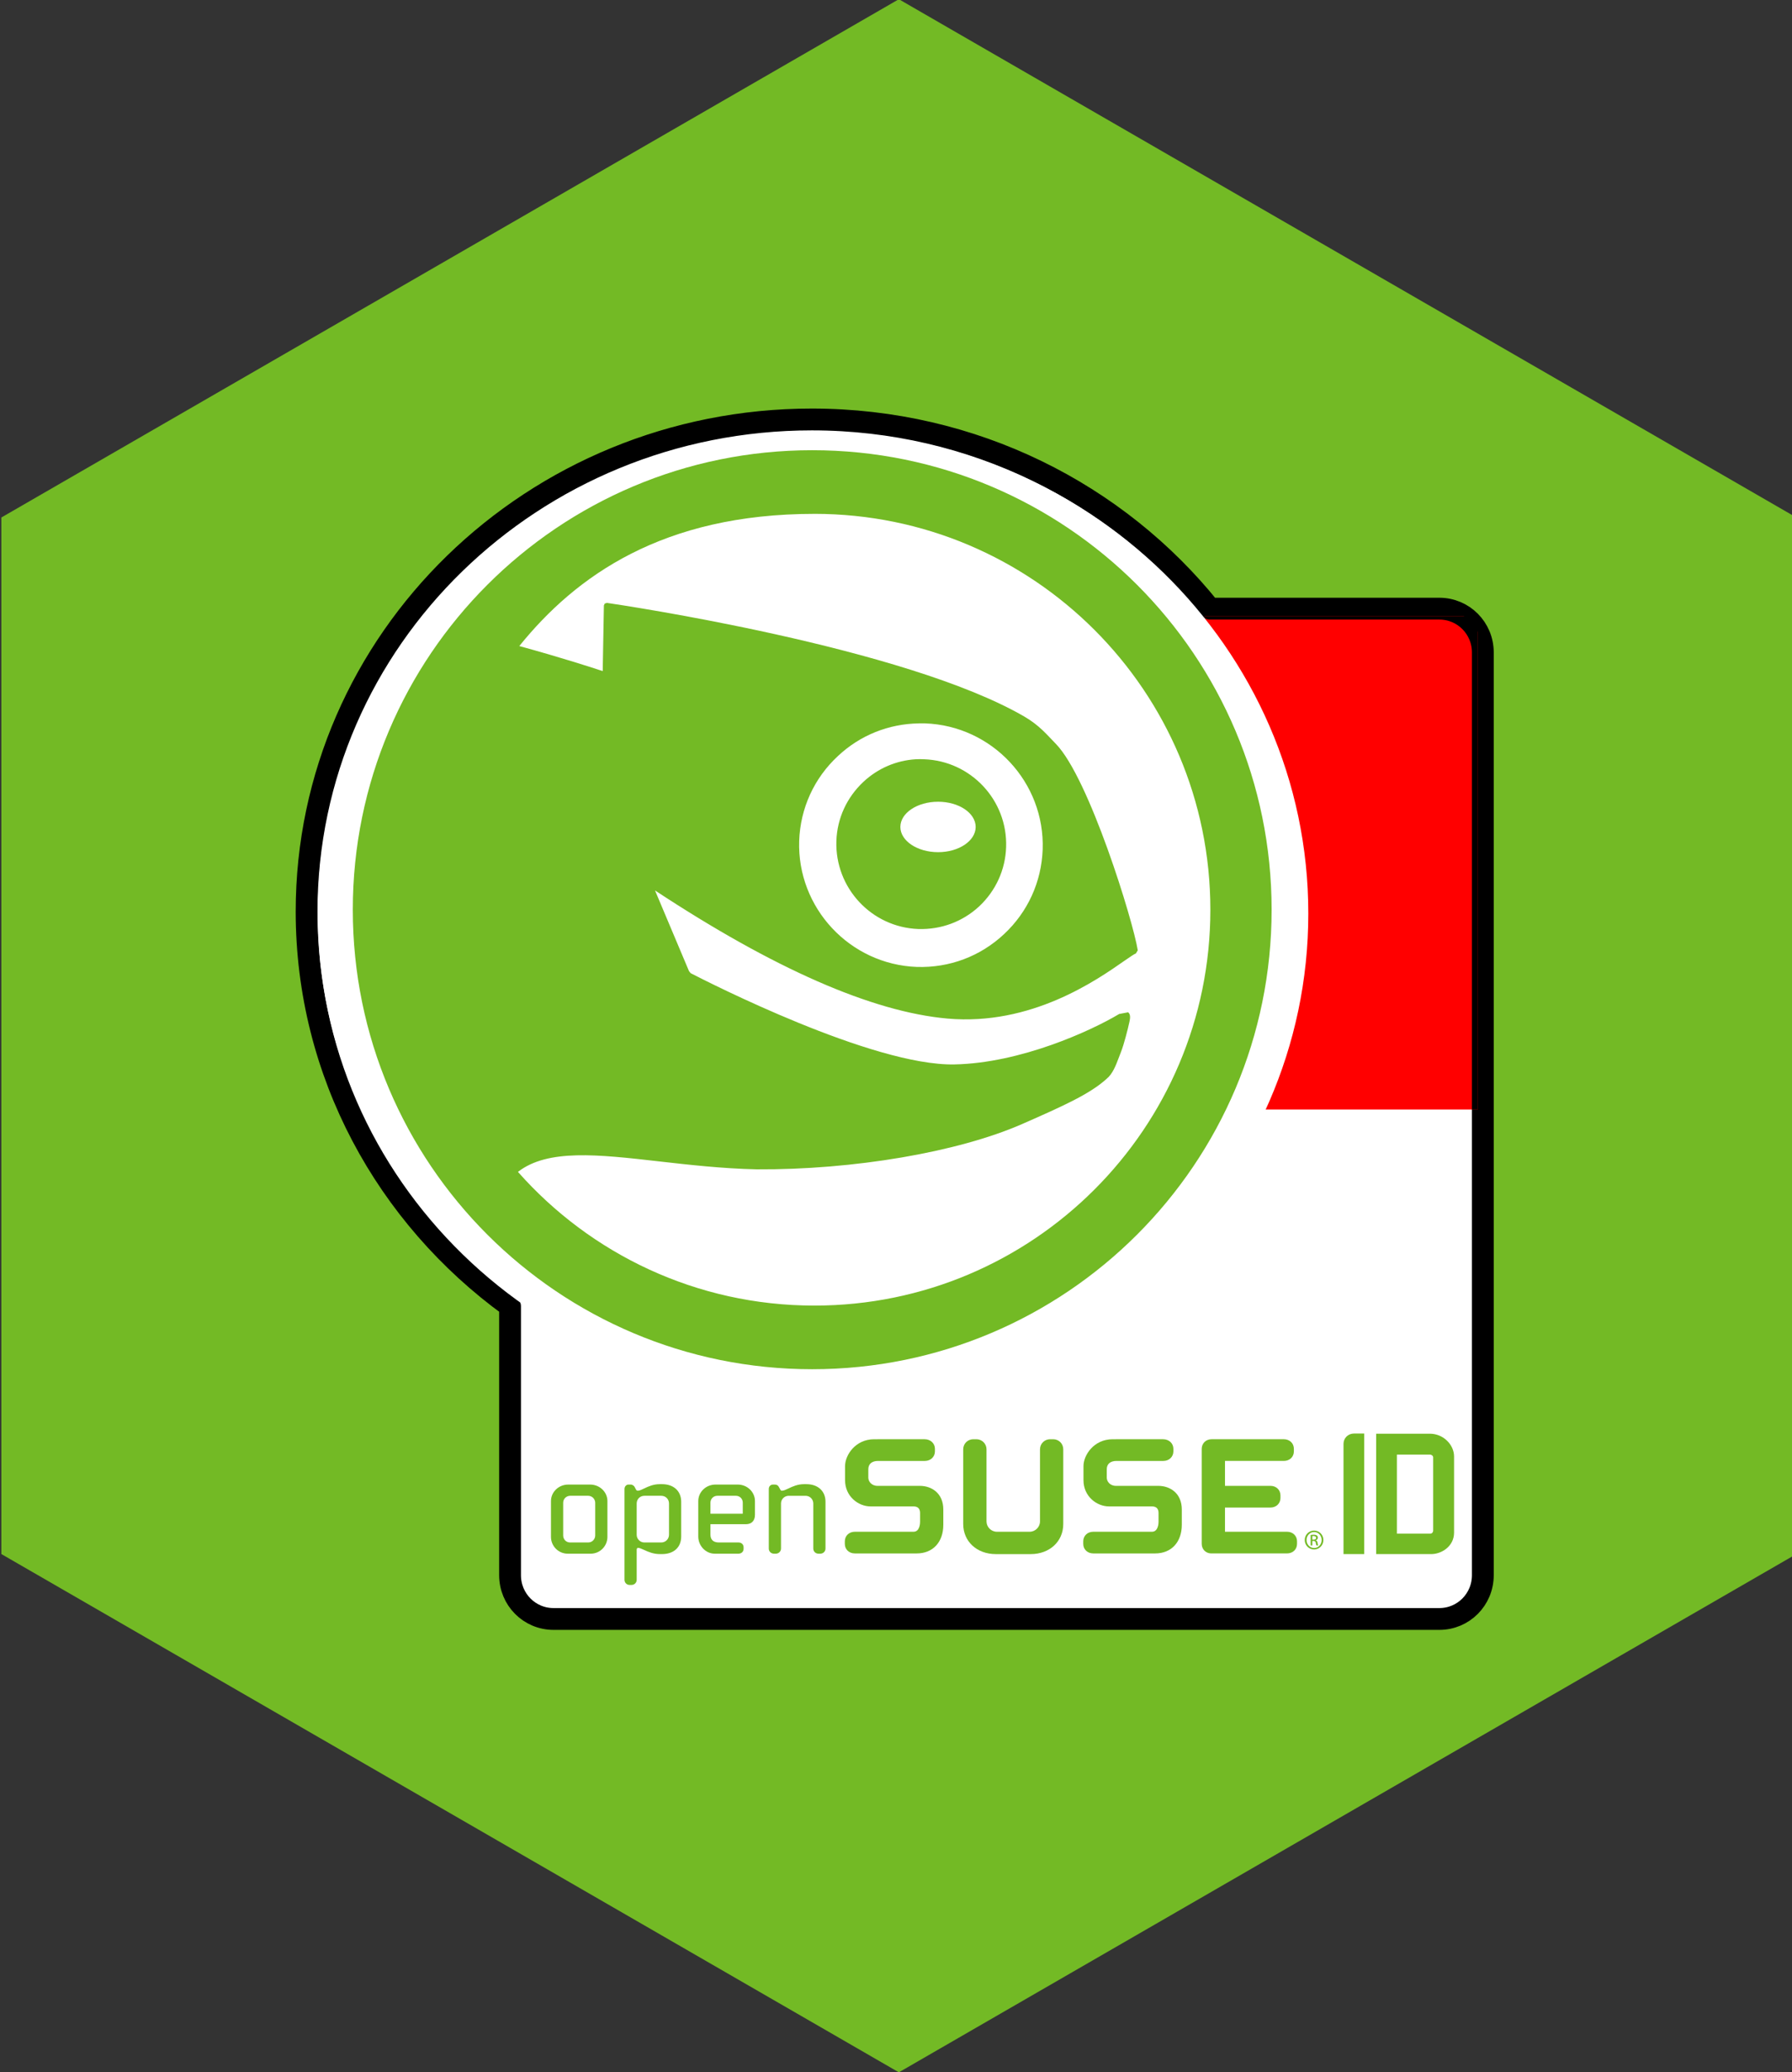 <?xml version="1.0" encoding="UTF-8" standalone="no"?>
<!-- Created with Inkscape (http://www.inkscape.org/) -->

<svg
   xmlns:dc="http://purl.org/dc/elements/1.1/"
   xmlns:cc="http://creativecommons.org/ns#"
   xmlns:rdf="http://www.w3.org/1999/02/22-rdf-syntax-ns#"
   xmlns:svg="http://www.w3.org/2000/svg"
   xmlns="http://www.w3.org/2000/svg"
   xmlns:sodipodi="http://sodipodi.sourceforge.net/DTD/sodipodi-0.dtd"
   xmlns:inkscape="http://www.inkscape.org/namespaces/inkscape"
   width="43.942mm"
   height="50.8mm"
   viewBox="0 0 43.942 50.8"
   version="1.1"
   id="svg8"
   inkscape:version="0.92.2 5c3e80d, 2017-08-06"
   sodipodi:docname="openSUSE-ID-hex-stickers-green.svg"
   inkscape:export-filename="/home/cho2/Pictures/openSUSE-ID-artwork/openSUSE-ID-hex-stickers/openSUSE-ID-hex-stickers-green.png"
   inkscape:export-xdpi="300"
   inkscape:export-ydpi="300">
  <rect x="0" y="0" width="43.942" height="50.8" fill="#333333" stroke="none"/>
  <defs
     id="defs2">
    <clipPath
       clipPathUnits="userSpaceOnUse"
       id="clipPath1492">
      <rect
         style="fill:#ff0000;fill-opacity:0.962;stroke:none;stroke-width:1.371;stroke-linecap:butt;stroke-linejoin:round;stroke-miterlimit:4;stroke-dasharray:none;stroke-opacity:1"
         id="rect1494"
         width="31"
         height="56"
         x="110"
         y="932.362" />
    </clipPath>
  </defs>
  <sodipodi:namedview
     id="base"
     pagecolor="#ffffff"
     bordercolor="#666666"
     borderopacity="1.0"
     inkscape:pageopacity="0.0"
     inkscape:pageshadow="2"
     inkscape:zoom="2.7236"
     inkscape:cx="-9.8176945"
     inkscape:cy="101.94611"
     inkscape:document-units="mm"
     inkscape:current-layer="layer1"
     showgrid="false"
     units="mm"
     borderlayer="true"
     inkscape:showpageshadow="false"
     showborder="false"
     inkscape:window-width="2048"
     inkscape:window-height="1089"
     inkscape:window-x="0"
     inkscape:window-y="27"
     inkscape:window-maximized="1" />
  <g
     inkscape:label="Layer 1"
     inkscape:groupmode="layer"
     id="layer1"
     transform="translate(0,-246.2)">
    <path
       sodipodi:type="star"
       style="color:#000000;clip-rule:nonzero;display:inline;overflow:visible;visibility:visible;opacity:1;isolation:auto;mix-blend-mode:normal;color-interpolation:sRGB;color-interpolation-filters:linearRGB;solid-color:#000000;solid-opacity:1;vector-effect:none;fill:#73ba25;fill-opacity:1;fill-rule:nonzero;stroke:none;stroke-width:3.016;stroke-linecap:butt;stroke-linejoin:miter;stroke-miterlimit:4;stroke-dasharray:none;stroke-dashoffset:0;stroke-opacity:1;marker:none;marker-start:none;marker-mid:none;marker-end:none;paint-order:normal;color-rendering:auto;image-rendering:auto;shape-rendering:auto;text-rendering:auto;enable-background:accumulate"
       id="path7642"
       sodipodi:sides="6"
       sodipodi:cx="22.041801"
       sodipodi:cy="271.59317"
       sodipodi:r1="25.412239"
       sodipodi:r2="22.007648"
       sodipodi:arg1="0.52359878"
       sodipodi:arg2="1.0471976"
       inkscape:flatsided="true"
       inkscape:rounded="0"
       inkscape:randomized="0"
       d="m 44.049,284.299 -22.008,12.706 -22.008,-12.706 1.1e-7,-25.412 22.008,-12.706 22.008,12.706 z" />
    <g
       transform="matrix(0.216,0,0,0.216,5.783,59.915)"
       style="display:inline"
       id="g1481">
      <path
         style="fill:#ffffff;fill-opacity:0.997;stroke:#000000;stroke-width:2.476;stroke-linecap:butt;stroke-linejoin:round;stroke-miterlimit:4;stroke-dasharray:none;stroke-opacity:1"
         d="m 65.394,910.04 c -31.677,0 -57.36,25.005 -57.36,55.852 0,18.339 9.078,34.614 23.097,44.797 v 30.526 c 0,2.752 2.201,4.968 4.936,4.968 H 136.628 c 2.734,0 4.936,-2.216 4.936,-4.968 V 936.481 c 0,-2.752 -2.201,-4.968 -4.936,-4.968 H 110.582 C 100.082,918.448 83.751,910.04 65.394,910.04 Z"
         id="path1486"
         inkscape:connector-curvature="0" />
      <path
         clip-path="url(#clipPath1492)"
         inkscape:connector-curvature="0"
         id="rect1438"
         d="m 65.394,910.04 c -31.677,0 -57.36,25.005 -57.36,55.852 0,18.339 9.078,34.614 23.097,44.797 v 30.526 c 0,2.752 2.201,4.968 4.936,4.968 H 136.628 c 2.734,0 4.936,-2.216 4.936,-4.968 V 936.481 c 0,-2.752 -2.201,-4.968 -4.936,-4.968 H 110.582 C 100.082,918.448 83.751,910.04 65.394,910.04 Z"
         style="fill:#ff0000;fill-opacity:0.997;stroke:#000000;stroke-width:2.476;stroke-linecap:butt;stroke-linejoin:round;stroke-miterlimit:4;stroke-dasharray:none;stroke-opacity:1" />
      <g
         transform="matrix(0.274,0,0,0.274,-20.379,930.912)"
         id="g6204">
        <path
           d="m 338.854,346.247 c -7.784,0 -12.065,6.58 -12.065,11.13 v 5.84 c 0,6.7 5.474,10.851 10.55,10.851 h 17.819 c 2.245,0 2.715,1.47 2.715,2.71 v 3.769 c 0,0.4 -0.081,4.02 -2.715,4.02 H 330.855 c -2.415,0 -4.16,1.68 -4.16,3.98 v 1.042 c 0,2.291 1.745,3.96 4.16,3.96 h 25.624 c 6.698,0 11.02,-4.66 11.02,-11.879 v -6.302 c 0,-6.779 -4.87,-9.809 -9.706,-9.809 h -17.533 c -2.639,0 -3.836,-1.98 -3.836,-3.38 v -3.48 c 0,-2.191 1.464,-3.46 4.025,-3.46 h 19.408 c 2.38,0 4.171,-1.71 4.171,-3.971 v -1.04 c 0,-2.269 -1.821,-3.981 -4.251,-3.981 z"
           id="path7"
           style="fill:#73ba25;fill-opacity:1"
           inkscape:connector-curvature="0" />
        <path
           d="m 411.716,346.247 c -2.301,0 -4.155,1.87 -4.155,4.171 v 29.838 c 0,2.391 -1.95,4.311 -4.311,4.311 h -13.545 c -2.369,0 -4.309,-1.92 -4.309,-4.311 V 350.418 c 0,-2.301 -1.87,-4.171 -4.169,-4.171 h -1.31 c -2.334,0 -4.171,1.842 -4.171,4.171 v 30.968 c 0,7.21 5.674,12.44 13.489,12.44 h 14.485 c 7.805,0 13.475,-5.228 13.475,-12.44 V 350.418 c 0,-2.329 -1.829,-4.171 -4.16,-4.171 z"
           id="path9"
           style="fill:#73ba25;fill-opacity:1"
           inkscape:connector-curvature="0" />
        <path
           d="m 437.649,346.247 c -7.78,0 -12.074,6.58 -12.074,11.13 v 5.84 c 0,6.7 5.484,10.851 10.563,10.851 h 17.814 c 2.248,0 2.72,1.47 2.72,2.71 v 3.769 c 0,0.4 -0.081,4.02 -2.72,4.02 h -24.314 c -2.405,0 -4.16,1.68 -4.16,3.98 v 1.042 c 0,2.291 1.756,3.96 4.16,3.96 h 25.633 c 6.7,0 11.041,-4.66 11.041,-11.879 v -6.302 c 0,-6.779 -4.885,-9.809 -9.72,-9.809 h -17.533 c -2.647,0 -3.839,-1.98 -3.839,-3.38 v -3.48 c 0,-2.191 1.464,-3.46 4.025,-3.46 h 19.419 c 2.375,0 4.158,-1.71 4.158,-3.971 v -1.04 c 0,-2.269 -1.819,-3.981 -4.26,-3.981 z"
           id="path11"
           style="fill:#73ba25;fill-opacity:1"
           inkscape:connector-curvature="0" />
        <path
           d="m 478.614,346.247 c -2.31,0 -4.055,1.712 -4.055,3.981 v 39.358 c 0,2.259 1.705,3.96 3.964,3.96 h 31.364 c 2.415,0 4.16,-1.67 4.16,-3.96 v -1.042 c 0,-2.299 -1.745,-3.979 -4.16,-3.979 0,0 -24.533,0 -25.687,0 0,-1.021 0,-9.011 0,-10.02 1.143,0 18.822,0 18.822,0 2.41,0 4.16,-1.691 4.16,-3.981 v -1.04 c 0,-2.301 -1.75,-3.971 -4.16,-3.971 0,0 -17.679,0 -18.822,0 0,-1.03 0,-9.29 0,-10.32 1.143,0 24.382,0 24.382,0 2.406,0 4.16,-1.659 4.16,-3.971 v -1.04 c 0,-2.301 -1.754,-3.981 -4.16,-3.981 h -29.968 z"
           id="path13"
           style="fill:#73ba25;fill-opacity:1"
           inkscape:connector-curvature="0" />
        <g
           id="g15"
           style="fill:#73ba25;fill-opacity:1"
           transform="matrix(1.754,0,0,1.754,-649.584,-344.237)">
          <path
             d="m 491.254,404.369 c -2.241,0 -4.065,1.744 -4.065,3.894 v 8.461 c 0,2.184 1.765,3.963 3.929,3.963 h 5.473 c 2.164,0 3.929,-1.779 3.929,-3.963 v -8.461 c 0,-2.149 -1.825,-3.894 -4.065,-3.894 z m -1.184,12.019 v -7.726 c 0,-0.906 0.744,-1.647 1.654,-1.647 h 4.264 c 0.89,0 1.648,0.758 1.648,1.647 v 7.726 c 0,0.912 -0.738,1.653 -1.648,1.653 h -4.296 c -0.912,0 -1.622,-0.725 -1.622,-1.653 z"
             id="path17"
             style="fill:#73ba25;fill-opacity:1"
             inkscape:connector-curvature="0" />
          <path
             d="m 512.91,404.271 c -1.578,0 -2.768,0.564 -3.723,1.026 -0.582,0.279 -1.086,0.52 -1.477,0.52 -0.177,0 -0.328,-0.08 -0.408,-0.211 l -0.364,-0.696 c -0.091,-0.183 -0.456,-0.541 -0.907,-0.541 h -0.541 c -0.52,0 -0.936,0.467 -0.936,1.037 v 21.461 c 0,0.673 0.531,1.203 1.203,1.203 h 0.468 c 0.667,0 1.209,-0.536 1.209,-1.203 v -7.121 c 0,-0.211 0.137,-0.439 0.276,-0.439 0.391,0 0.895,0.229 1.477,0.496 0.955,0.439 2.145,0.98 3.723,0.98 h 0.505 c 2.794,0 4.532,-1.597 4.532,-4.162 v -8.192 c 0,-2.526 -1.775,-4.157 -4.532,-4.157 h -0.505 z m -5.475,11.952 v -7.39 c 0,-1.021 0.798,-1.818 1.818,-1.818 h 3.997 c 1.021,0 1.818,0.798 1.818,1.818 v 7.39 c 0,1.003 -0.818,1.818 -1.818,1.818 h -3.997 c -1.001,0 -1.818,-0.815 -1.818,-1.818 z"
             id="path19"
             style="fill:#73ba25;fill-opacity:1"
             inkscape:connector-curvature="0" />
          <path
             d="m 526.044,404.369 c -2.241,0 -4.06,1.744 -4.06,3.894 v 8.398 c 0,2.178 1.768,4.025 3.854,4.025 h 5.647 c 0.698,0 1.203,-0.484 1.203,-1.141 v -0.37 c 0,-0.661 -0.505,-1.135 -1.203,-1.135 h -4.639 c -1.3,0 -1.986,-0.639 -1.986,-1.854 0,0 0,-2.115 0,-2.457 0.379,0 8.369,0 8.369,0 1.346,0 2.142,-0.821 2.142,-2.212 v -3.256 c 0,-2.149 -1.822,-3.894 -4.054,-3.894 h -5.273 z m -1.183,4.265 c 0,-0.907 0.713,-1.619 1.621,-1.619 h 4.396 c 0.906,0 1.613,0.712 1.613,1.619 0,0 0,2.28 0,2.622 -0.364,0 -7.258,0 -7.631,0 10e-4,-0.342 10e-4,-2.622 10e-4,-2.622 z"
             id="path21"
             style="fill:#73ba25;fill-opacity:1"
             inkscape:connector-curvature="0" />
          <path
             d="m 546.997,404.271 c -1.573,0 -2.76,0.564 -3.718,1.021 -0.596,0.28 -1.105,0.525 -1.521,0.525 -0.183,0 -0.257,-0.023 -0.399,-0.269 l -0.331,-0.604 c -0.19,-0.382 -0.513,-0.575 -0.949,-0.575 h -0.465 c -0.562,0 -0.972,0.438 -0.972,1.037 v 14.077 c 0,0.667 0.527,1.203 1.206,1.203 h 0.465 c 0.667,0 1.211,-0.542 1.211,-1.203 v -10.65 c 0,-0.998 0.815,-1.818 1.813,-1.818 h 3.999 c 1.001,0 1.816,0.82 1.816,1.818 v 10.65 c 0,0.667 0.53,1.203 1.203,1.203 h 0.47 c 0.667,0 1.209,-0.542 1.209,-1.203 v -11.055 c 0,-2.526 -1.776,-4.157 -4.535,-4.157 z"
             id="path23"
             style="fill:#73ba25;fill-opacity:1"
             inkscape:connector-curvature="0" />
        </g>
        <g
           id="g25"
           style="fill:#73ba25;fill-opacity:1"
           transform="matrix(1.754,0,0,1.754,-649.584,-344.237)">
          <path
             d="m 667.456,415.229 c 1.218,0 2.188,0.99 2.188,2.229 0,1.257 -0.971,2.237 -2.198,2.237 -1.218,0 -2.208,-0.98 -2.208,-2.237 0,-1.238 0.99,-2.229 2.208,-2.229 z m -0.01,0.346 c -0.98,0 -1.782,0.842 -1.782,1.882 0,1.06 0.802,1.891 1.792,1.891 0.99,0.011 1.782,-0.831 1.782,-1.881 0,-1.05 -0.792,-1.892 -1.782,-1.892 z m -0.416,3.179 h -0.396 v -2.485 c 0.208,-0.03 0.406,-0.06 0.703,-0.06 0.377,0 0.624,0.079 0.772,0.188 0.149,0.108 0.229,0.276 0.229,0.515 0,0.326 -0.218,0.524 -0.485,0.604 v 0.021 c 0.218,0.039 0.366,0.237 0.416,0.604 0.06,0.387 0.118,0.535 0.158,0.614 h -0.416 c -0.06,-0.079 -0.119,-0.307 -0.168,-0.634 -0.06,-0.316 -0.218,-0.436 -0.535,-0.436 h -0.277 v 1.069 z m 0,-1.377 h 0.287 c 0.327,0 0.604,-0.118 0.604,-0.426 0,-0.218 -0.158,-0.436 -0.604,-0.436 -0.129,0 -0.218,0.01 -0.287,0.021 z"
             id="path27"
             style="fill:#73ba25;fill-opacity:1"
             inkscape:connector-curvature="0" />
        </g>
      </g>
      <path
         inkscape:connector-curvature="0"
         id="path1467"
         d="M 65.526,911.379 C 34.476,911.379 9.3,935.885 9.3,966.116 c 0,30.231 25.176,54.738 56.226,54.738 31.05,0 56.226,-24.507 56.226,-54.738 0,-30.231 -25.175,-54.738 -56.226,-54.738 z"
         style="font-size:20.488px;font-family:TrebuchetMS-Bold;display:inline;fill:#ffffff;fill-opacity:1;fill-rule:evenodd;stroke:none;stroke-width:0.925" />
      <g
         style="fill:#73ba25"
         transform="matrix(0.87,0,0,0.87,-111.164,148.983)"
         id="layer1-4"
         inkscape:label="Layer 1">
        <path
           id="path2445-3"
           d="m 202.984,878.789 c -33.105,0 -59.947,26.839 -59.947,59.947 0,33.109 26.842,59.947 59.947,59.947 33.106,0 59.947,-26.839 59.947,-59.947 0,-33.109 -26.842,-59.947 -59.947,-59.947 z m 0.287,8.302 c 28.525,0 51.667,23.124 51.667,51.645 0,28.525 -23.146,51.645 -51.667,51.645 -15.402,0 -29.223,-6.75 -38.684,-17.443 3.89,-3.019 10.399,-2.283 18.415,-1.369 3.841,0.437 8.22,0.937 12.74,1.038 12.627,0.073 26.214,-2.231 34.599,-5.895 5.421,-2.378 8.892,-3.943 11.062,-5.917 0.782,-0.642 1.193,-1.714 1.612,-2.826 l 0.287,-0.751 c 0.351,-0.898 0.856,-2.832 1.082,-3.886 0.101,-0.461 0.15,-0.958 -0.177,-1.214 l -1.17,0.221 c -3.679,2.206 -12.872,6.409 -21.484,6.58 -10.671,0.223 -32.18,-10.743 -34.423,-11.901 l -0.221,-0.265 c -0.538,-1.284 -3.757,-8.925 -4.438,-10.532 15.482,10.195 28.317,15.838 38.154,16.715 10.937,0.972 19.469,-5 23.118,-7.551 0.712,-0.486 1.256,-0.867 1.479,-0.949 l 0.243,-0.397 c -0.605,-3.844 -6.343,-22.448 -10.665,-26.916 -1.198,-1.225 -2.15,-2.418 -4.085,-3.555 -15.641,-9.116 -52.777,-14.606 -54.516,-14.86 l -0.287,0.088 -0.11,0.243 c 0,0 -0.139,7.711 -0.155,8.567 -1.274,-0.422 -5.226,-1.715 -10.885,-3.268 7.385,-9.137 18.702,-17.245 38.508,-17.245 z m 13.645,27.335 c 0.264,-0.004 0.53,-0.009 0.795,0 8.761,0.315 15.645,7.694 15.346,16.45 -0.156,4.236 -1.942,8.149 -5.034,11.04 -3.102,2.906 -7.133,4.421 -11.393,4.284 -8.746,-0.327 -15.63,-7.706 -15.346,-16.45 0.15,-4.242 1.945,-8.18 5.056,-11.062 2.905,-2.725 6.623,-4.202 10.576,-4.261 z m -0.42,4.681 c -2.552,0.155 -4.96,1.191 -6.845,2.959 -2.148,2.017 -3.416,4.748 -3.511,7.706 -0.202,6.112 4.581,11.255 10.687,11.482 2.967,0.091 5.782,-0.948 7.949,-2.959 2.161,-2.026 3.419,-4.782 3.511,-7.728 0.205,-6.121 -4.6,-11.246 -10.709,-11.46 -0.37,-0.015 -0.717,-0.022 -1.082,0 z m 2.915,5.542 c 2.714,0 4.902,1.475 4.902,3.29 0,1.806 -2.188,3.29 -4.902,3.29 -2.723,0 -4.924,-1.487 -4.924,-3.29 0,-1.815 2.201,-3.29 4.924,-3.29 z"
           style="font-size:20.488px;font-family:TrebuchetMS-Bold;display:inline;fill:#73ba25;fill-opacity:1;fill-rule:evenodd;stroke:none"
           inkscape:connector-curvature="0" />
      </g>
      <g
         transform="matrix(0.465,0,0,0.465,71.754,535.909)"
         id="text6222"
         style="font-style:normal;font-weight:normal;font-size:40px;line-height:1.25;font-family:sans-serif;letter-spacing:0px;word-spacing:0px;fill:#73ba25;fill-opacity:1;stroke:#73ba25;stroke-width:1.504;stroke-miterlimit:4;stroke-dasharray:none;stroke-opacity:1"
         aria-label="ID">
        <path
           inkscape:connector-curvature="0"
           id="path1385"
           style="font-style:normal;font-variant:normal;font-weight:normal;font-stretch:normal;font-family:FifthLeg;-inkscape-font-specification:FifthLeg;fill:#73ba25;stroke:#73ba25;stroke-width:1.504;stroke-miterlimit:4;stroke-dasharray:none;stroke-opacity:1"
           d="m 118.665,1052.853 c -1.04,0 -1.8,0.8 -1.8,1.76 v 26.16 h 3.56 v -27.92 z" />
        <path
           inkscape:connector-curvature="0"
           id="path1387"
           style="font-style:normal;font-variant:normal;font-weight:normal;font-stretch:normal;font-family:FifthLeg;-inkscape-font-specification:FifthLeg;fill:#73ba25;stroke:#73ba25;stroke-width:1.504;stroke-miterlimit:4;stroke-dasharray:none;stroke-opacity:1"
           d="m 137.554,1080.773 c 2.08,0 4.8,-1.56 4.8,-4.48 v -18.6 c 0,-2.44 -2.28,-4.8 -5.16,-4.8 h -12.36 v 27.88 z m -0.24,-3.48 h -8.92 v -20.8 h 8.92 c 0.28,0 1.44,0.32 1.44,1.44 v 17.84 c 0,0.84 -0.64,1.52 -1.44,1.52 z" />
      </g>
    </g>
  </g>
</svg>

